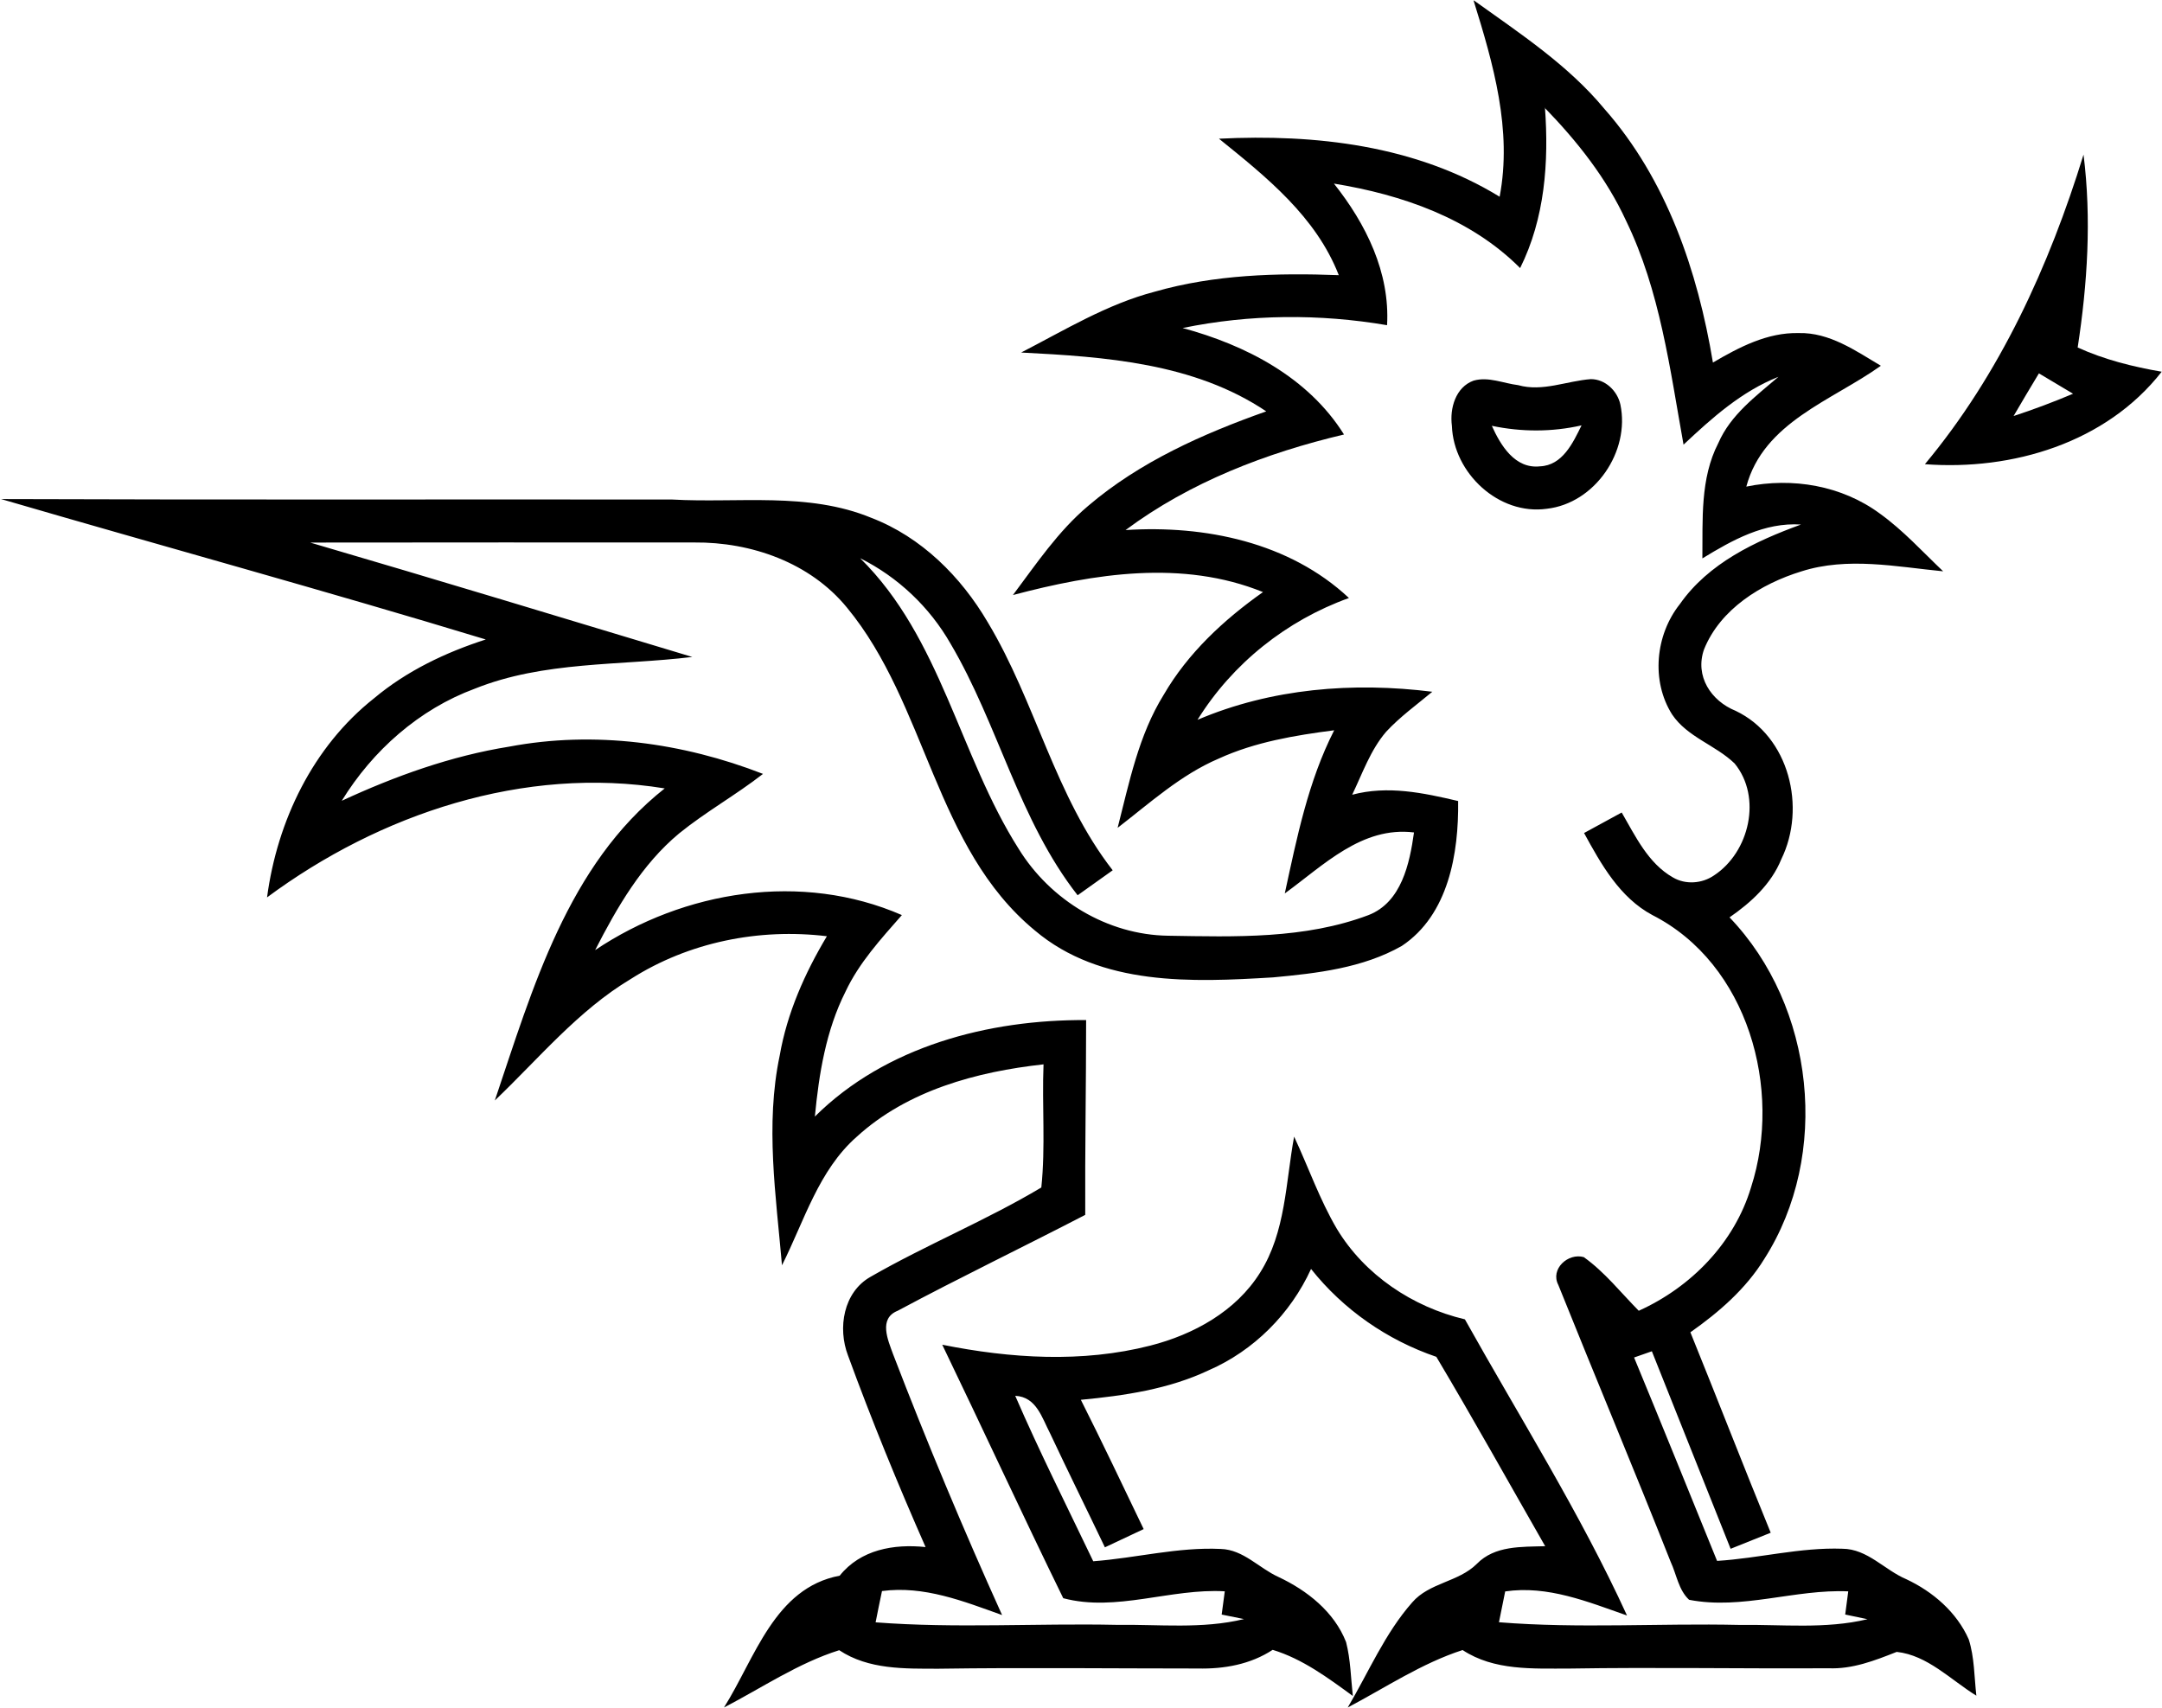 <svg xmlns="http://www.w3.org/2000/svg" viewBox="0 0 996 787">
    <title>Rooster Studio logo svg</title>
    <g fill-rule="evenodd">
        <path d="M886.772 213.844c34.577-41.438 57.276-91.375 73.08-142.61 3.72 29.595 1.808 59.495-2.698 88.85 12.288 5.598 25.43 8.875 38.707 11.162-25.6 32.768-68.77 45.636-109.09 42.598h.01zm52.53-41.847c-3.924 6.52-7.85 13.073-11.673 19.66 9.28-3.037 18.43-6.484 27.4-10.273-5.22-3.14-10.48-6.28-15.74-9.387h.01zM678.9 175.342c6.793-1.946 13.722 1.263 20.48 2.082 11.264 3.174 22.357-1.946 33.52-2.765 6.62 0 12.22 5.42 13.584 11.7 4.54 21.6-11.674 45.5-33.894 48.02-22.118 3.1-42.974-16.42-43.725-38.23-1.058-8.06 1.707-17.82 10.035-20.82v.01zm8.363 20.82c4.028 8.978 10.65 19.935 22.153 18.672 10.41-.41 15.223-10.82 19.183-18.876-13.66 3.106-27.65 3.072-41.34.205z"/>
        <path d="M679.003.204c21.163 15.19 43.35 29.696 60.11 49.937 28.67 32.5 43.007 74.76 50.004 116.88 12.05-7.06 25.088-13.92 39.492-13.58 14.19-.37 26.21 8.13 37.88 15.06-22.53 16.08-54 25.94-61.99 55.67 21.23-4.37 44.03-.51 61.57 12.46 10.68 7.68 19.59 17.51 29.11 26.56-21.64-2.11-44.03-6.76-65.33.04-18.5 5.7-37.31 17.31-44.82 35.91-4.34 12.32 3.21 23.76 14.57 28.33 24.75 11.81 32.63 44.61 21.03 68.34-4.64 11.44-13.93 19.94-23.86 26.8 39.29 41 46.66 109.33 16.04 157.32-8.5 13.83-20.93 24.58-34.07 33.83 12.46 30.72 24.44 61.64 37 92.33-6.18 2.46-12.32 4.92-18.47 7.41-12.11-30.31-24.16-60.69-36.28-91l-8.19 2.87c12.9 31.16 25.53 62.46 38.23 93.7 19.31-1.19 38.33-6.31 57.75-5.6 11.57.07 19.39 9.8 29.42 14.03 12.25 5.74 23.24 15.19 28.77 27.72 2.66 8.36 2.52 17.27 3.51 25.94-11.74-7.23-22.49-18.64-36.69-20.17-10.1 3.99-20.38 8.02-31.44 7.54-39.83.24-79.67-.51-119.5.14-16.62-.03-34.51 1.06-49.05-8.53-18.88 6.11-35.47 17.27-52.91 26.46 9.62-16.24 17.1-34.13 29.69-48.4 7.88-9.15 21.33-9.35 29.76-17.75 8.29-8.5 20.61-7.81 31.5-8.15-16.66-29.11-32.97-58.4-50.14-87.24-22.63-7.71-42.84-21.74-57.72-40.48-9.45 20.65-26.32 37.62-47.2 46.7-18.4 8.7-38.78 11.67-58.85 13.58 9.93 19.73 19.39 39.66 28.94 59.56-5.94 2.77-11.92 5.6-17.86 8.4-8.37-17.51-16.97-34.88-25.23-52.46-3.76-7.17-6.28-16.86-16.08-17.34 11.16 25.77 23.82 50.89 35.94 76.22 19.62-1.47 39.01-6.62 58.77-5.67 10.41.31 17.58 8.84 26.55 12.9 13.24 6.22 25.7 16.05 31.16 30.01 2.08 8.09 2.19 16.52 3.11 24.82-11.51-8.39-23.14-17.06-36.93-21.26-10.24 6.72-22.39 8.87-34.44 8.6-39.8 0-79.6-.48-119.44.1-15.57-.03-32.26.48-45.81-8.53-18.98 5.98-35.54 17.31-53.08 26.39 14.27-22.6 23.24-55.09 53.31-60.72 9.63-12.05 24.95-14.71 39.56-13.18-12.8-29.05-24.84-58.44-35.73-88.24-4.848-12.63-2.15-29.22 10.41-36.28 25.633-14.74 53.25-25.97 78.642-41.13 1.98-18.81.27-37.85 1.02-56.73-30.75 3.38-62.63 11.98-86.01 33.32-17.68 15.53-24.24 38.91-34.48 59.25-2.76-32.05-7.78-64.65-1.055-96.6 3.41-19.62 11.57-37.99 21.74-54.99-31.23-3.79-63.63 2.7-90.28 19.66-24.3 14.53-42.426 36.69-62.7 56.01 17.44-51.64 33.55-108.48 78.27-143.77-64.82-10.55-131.25 11.71-183.2 50.21 4.71-35.26 21.1-69.43 49.33-91.75 15.02-12.59 32.9-21.09 51.44-27.07C149.66 272.06 74.87 251.62.5 229.91c103.045.38 206.06.1 309.11.21 30.55 1.74 62.6-3.59 91.71 8.4 23.07 8.84 41.37 27.07 53.73 48.16 22.05 36.66 30.99 80.14 57.55 114.24-5.397 3.83-10.75 7.65-16.15 11.51-27.07-34.58-36.522-78.57-58.572-115.95-9.66-16.86-24.2-30.62-41.61-39.32 37.34 36.8 45.67 90.86 73.01 133.87 14.61 23.69 40.86 39.66 68.88 40.04 30.86.51 62.98 1.57 92.33-9.52 15.16-5.91 18.91-23.73 20.924-38.06-24.03-2.97-41.75 15.22-59.53 28.09 5.56-25.6 10.75-51.61 22.76-75.16-18.126 2.35-36.42 5.39-53.18 13.04-17.51 7.47-31.71 20.44-46.59 31.91 5.36-20.92 9.66-42.665 21.23-61.3 11.16-19.22 27.712-34.58 45.74-47.31-37.108-15.05-77.76-8.53-115.2 1.365 10.713-14.3 20.82-29.39 34.61-41.03 23.79-20.31 52.8-33.21 82.09-43.59-33.25-22.29-74.14-25.12-112.916-27.1 20.03-10.31 39.56-22.29 61.54-28.025 27.51-7.88 56.39-8.7 84.79-7.61-10.48-26.96-33.38-45.26-55.2-62.87 44.41-2.22 90.69 3.04 129.3 26.73 5.87-30.72-2.9-61.2-11.98-90.32l.1-.088zm32.734 49.322c1.843 25.156-.034 51.063-11.435 73.967-22.87-22.938-54.477-33.826-85.777-38.912 14.746 18.54 25.873 40.96 24.474 65.23-31.17-5.32-63.22-5.08-94.18 1.3 29.15 7.89 57.85 22.7 74.34 49.05-35.77 8.47-70.93 21.92-100.63 44.03 36.55-2.35 75.47 5.6 102.91 31.3-28.74 10.34-53.63 30.14-69.77 56.12 34.03-14.5 71.68-17.51 108.17-12.93-7.21 6.01-14.89 11.54-21.27 18.43-7.24 8.43-10.89 19.15-15.64 29.01 16.35-4.37 32.8-.88 48.81 2.9.31 24.03-4.4 52.43-25.98 66.77-17.92 10.17-39.05 12.6-59.26 14.47-37.28 2.26-79.33 4.1-109.74-21.6-46.25-38.16-49.63-104.04-86.6-148.78-16.96-20.72-44.1-30.21-70.31-29.97-58.98-.03-117.97-.03-176.95.04 58.78 17.21 117.38 35.02 176.03 52.7-33.45 4.06-68.34 1.85-100.18 14.61-25.67 9.49-47.04 28.47-61.31 51.65 24.61-11.4 50.35-20.65 77.17-24.95 39.25-7.41 79.87-1.84 116.9 12.56-12.46 9.7-26.32 17.44-38.6 27.38-17.27 14.34-28.64 34.1-38.74 53.8 41.02-27.51 95.26-36.21 141.31-16.14-9.63 10.99-19.7 21.92-25.98 35.3-8.98 17.82-12.22 37.82-14.1 57.51 32.63-32.39 80.04-44.71 124.96-44.44 0 29.94-.55 59.84-.41 89.74-28.71 14.88-57.89 28.91-86.39 44.17-8.94 3.58-4.51 13.48-2.12 20.04 15.56 40.52 32.32 80.59 50.21 120.15-17.79-6.38-36.05-13.65-55.33-11.06-1.03 4.78-1.98 9.59-2.94 14.41 36.89 2.84 74 .38 111 1.16 19.56-.27 39.46 2.02 58.71-2.66-2.56-.54-7.72-1.57-10.28-2.08.34-2.69 1.09-8.05 1.43-10.71-24.85-1.47-50.04 9.66-74.42 3.17-18.94-38.7-37-77.92-55.74-116.77 31.47 6.32 64.45 8.43 95.85.41 19.9-5.08 39.42-15.77 50.55-33.58 11.84-18.67 11.81-41.61 15.7-62.7 6.59 14.1 11.74 28.95 19.66 42.43 12.83 21.33 34.99 36.08 59.02 41.75 25.29 45.26 53.07 89.23 74.68 136.43-18.06-6.31-36.56-13.96-56.12-11.09-.96 4.71-1.91 9.46-2.87 14.2 36.76 2.97 73.73.41 110.59 1.23 19.73-.27 39.77 2.02 59.19-2.63-2.56-.54-7.71-1.6-10.27-2.15.38-2.66 1.06-8.02 1.4-10.68-24.58-1.09-48.91 8.64-73.32 3.89-4.88-4.54-5.77-11.67-8.47-17.44-16.9-42.7-34.68-85.02-51.78-127.62-3.82-7.3 4.51-14.88 11.74-12.8 9.66 6.9 17.03 16.32 25.32 24.71 24.13-10.89 44.06-31.3 51.74-56.9 14.57-45.09-1.33-102.91-45.43-125.37-15.06-8.05-23.62-23.38-31.51-37.82 5.77-3.14 11.57-6.28 17.34-9.45 6.35 10.93 12.15 23.38 23.58 29.9 5.84 3.45 13.45 2.87 18.95-.92 16.31-10.68 22.22-36.04 9.49-51.57-8.84-8.53-21.78-12.11-28.81-22.59-9.76-15.46-7.68-36.66 3.58-50.82 13.24-18.91 34.78-28.98 55.81-36.66-16.93-1.09-31.61 7.17-45.43 15.6.2-17.85-1.1-36.8 7.37-53.18 5.63-12.97 17.27-21.54 27.68-30.48-16.97 6.72-30.62 18.94-43.73 31.26-6.28-34.95-10.82-70.93-26.49-103.18-9.01-19.59-22.53-36.62-37.48-52.02l.1-.1z"/>
    </g>
</svg>
